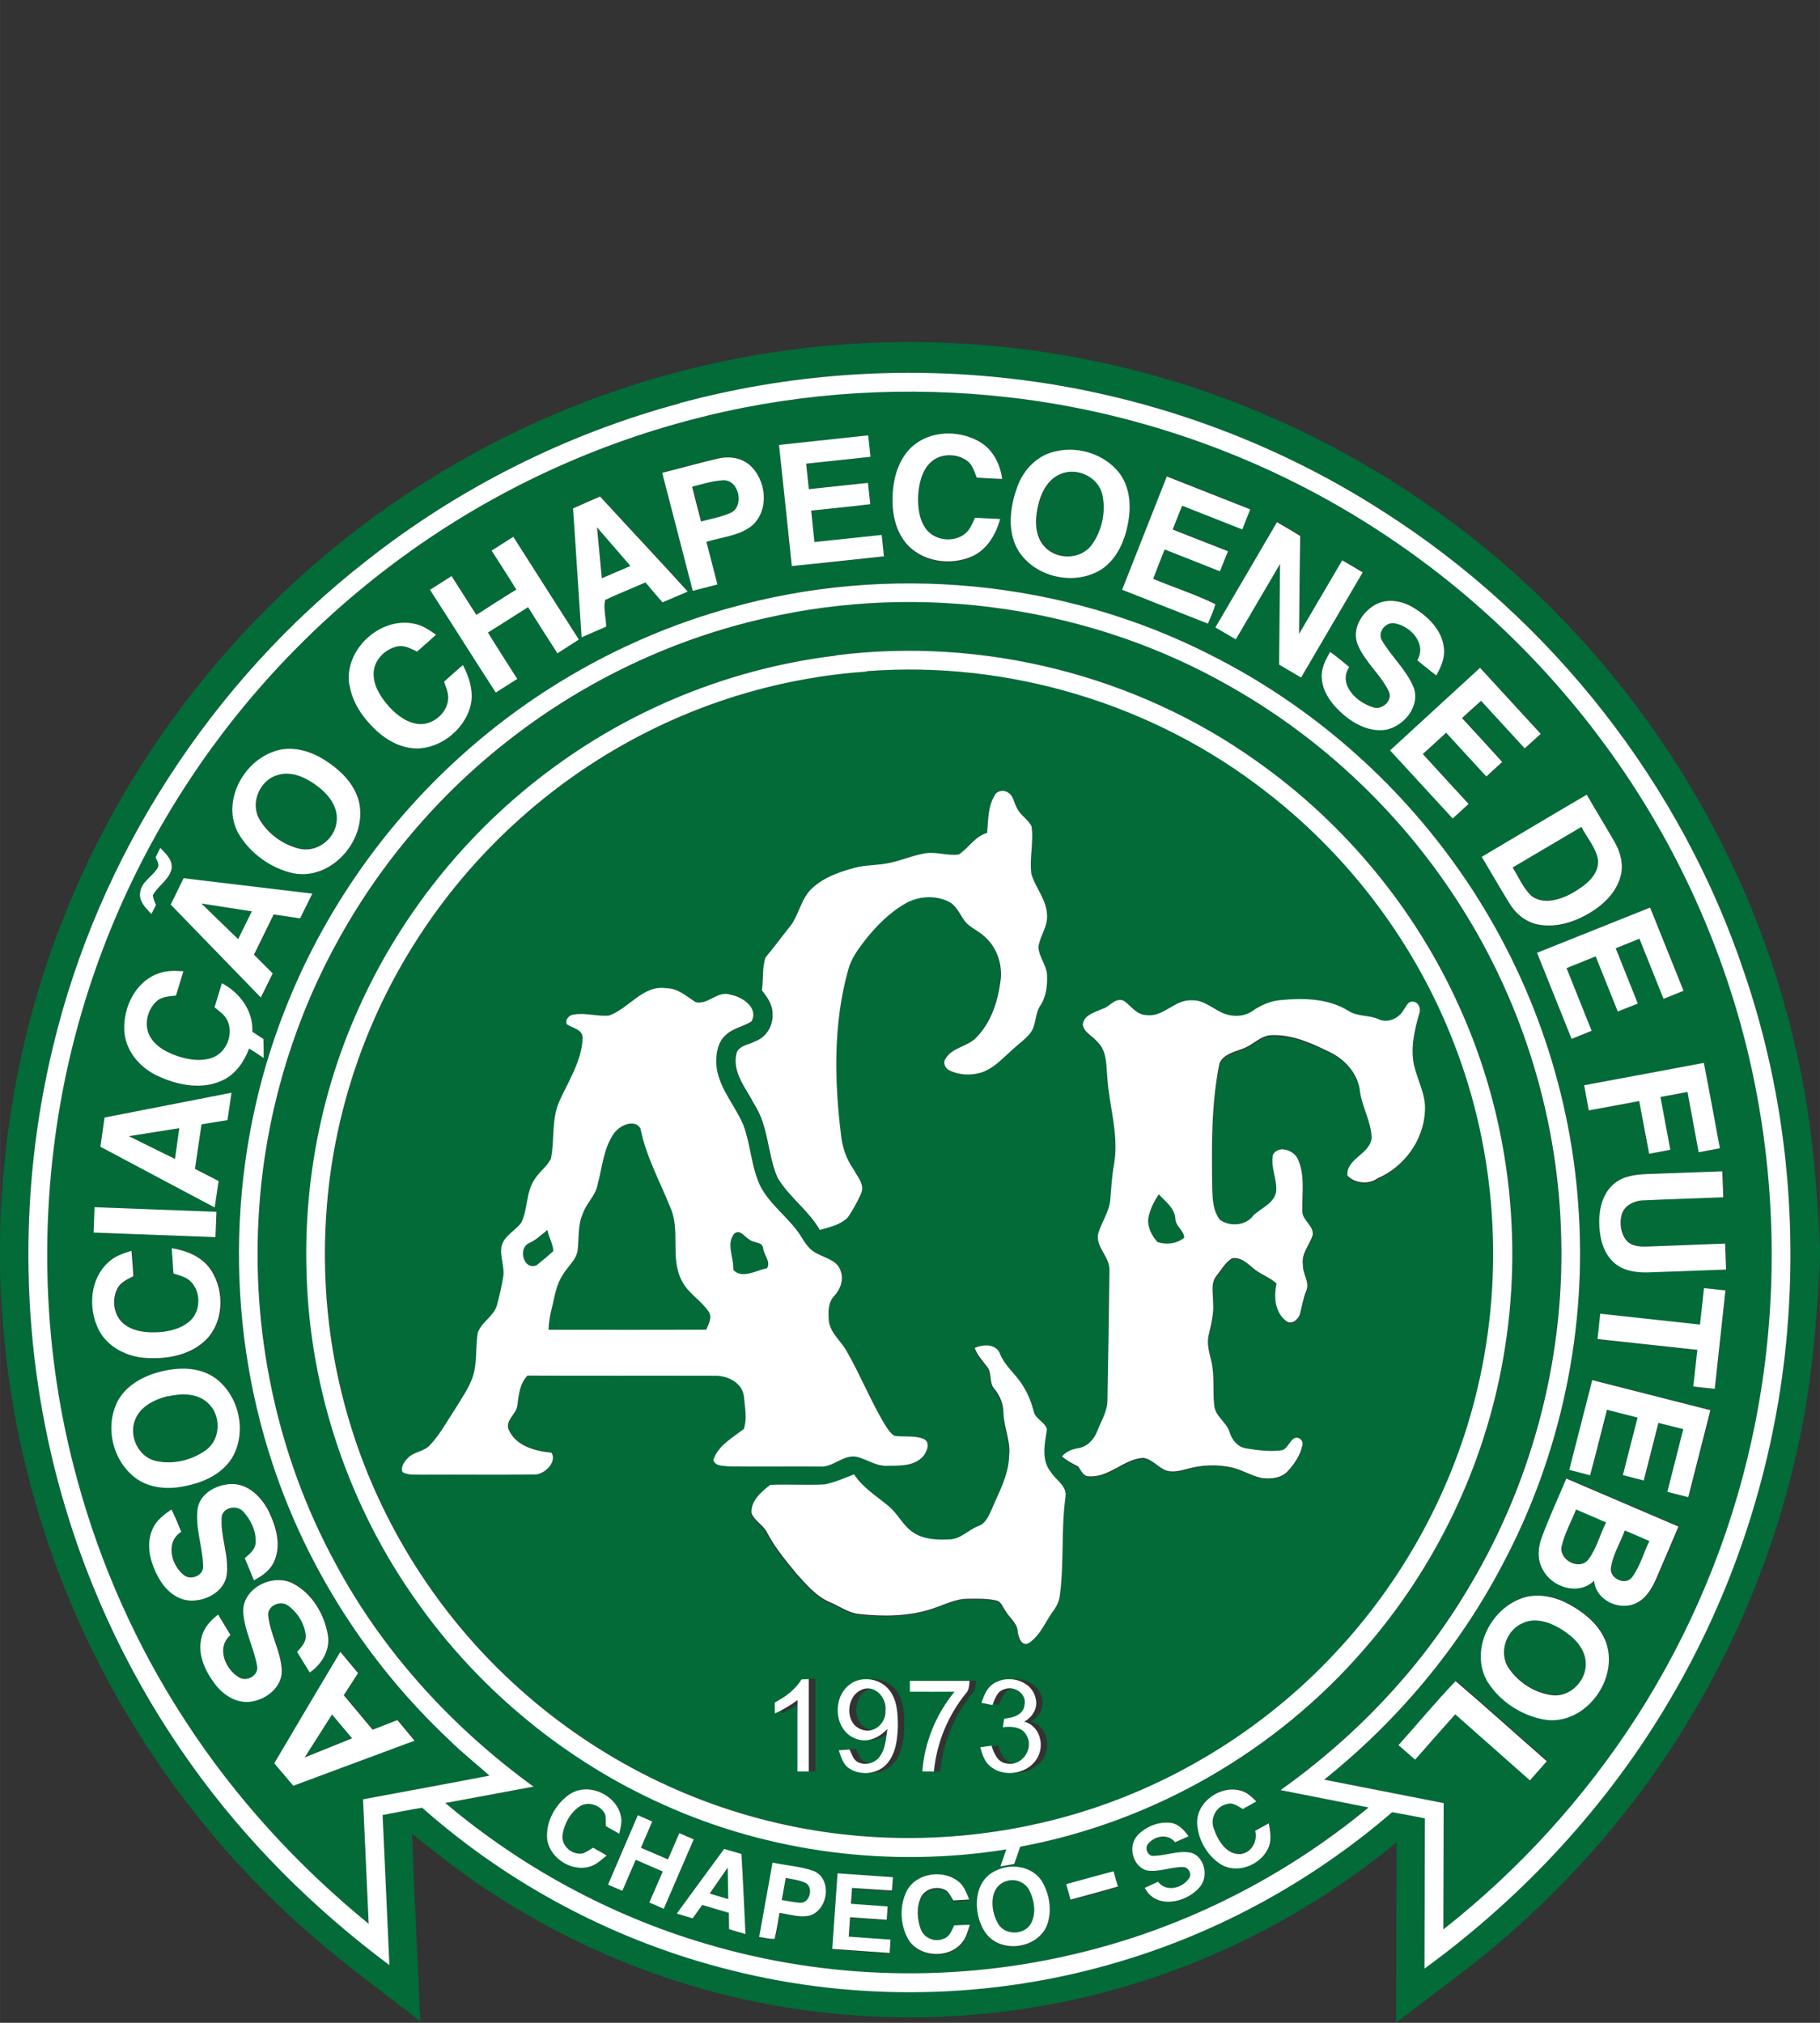 <svg xmlns="http://www.w3.org/2000/svg" width="450.01" height="500" viewBox="0 0 675 750"><rect x="0" y="0" width="675" height="750" fill="#333333" stroke="none"/><g fill="#026b38"><path d="M289.95 130.14c42.43-5.96 86-3.85 127.6 6.36 41.5 10.16 81 28.36 115.68 53.3 66.2 47.1 114.5 118.86 132.55 198.15 5.92 24.37 8 49.45 9.23 74.44v4.2c-1 19.5-2.4 39.1-5.9 58.3-11.1 61.8-40.2 120.16-82.8 166.27-13.3 14.44-27.8 27.7-43.3 39.65-8.4 6.42-16.8 12.73-25.23 19.1.05-22.27.15-44.5.18-66.78-29.3 24.03-63.3 42.35-99.66 53.1-40.04 11.94-82.73 14.8-124 8.5-39.4-5.98-77.4-20.5-110.8-42.15-10.76-6.86-20.8-14.7-30.7-22.7.84 23.2 2.1 46.35 3.06 69.54-14.66-11.4-29.75-22.3-43.6-34.72-46.85-41.72-81.76-96.77-99-157.15C4.86 529.1.66 499.4 0 469.7v-9.3c.6-40.13 8-80.24 22.62-117.67 27.25-70.95 79.38-131.9 145.06-170.05 37.46-21.96 79.27-36.46 122.27-42.52m-38 19.38c-42.08 11.36-81.83 31.33-116.07 58.32-57.5 44.84-99.36 109.4-116.27 180.37C6.5 442.6 7.6 500.4 22.8 554.3c10.1 35.73 26.4 69.67 48 99.85 20.3 28.56 45.5 53.5 73.56 74.44-.83-18.6-1.7-37.16-2.52-55.7 4.9-.9 9.77-1.9 14.68-2.7 32.6 28.85 72.25 49.73 114.5 60.23 47 11.86 97.15 10.8 143.6-3 37.35-10.94 72.2-30.13 101.67-55.55 4 .75 8.1 1.56 12.1 2.36l-.1 55.73c36.8-26.85 68.4-61 91.4-100.4 22.7-38.62 37.1-82.1 42.2-126.63 5.44-47.65.6-96.55-14.86-142-23.34-70.1-71.53-131.48-133.82-171.17C471.7 163 423.96 146 374.9 140.4c-41.03-4.7-83-1.7-122.9 9.17z"/><path d="M261.88 154.17c36.62-8.9 74.8-11.17 112.23-6.86 49.3 5.6 97.1 23 138.4 50.3 32.3 21.2 60.7 48.3 83.4 79.5 24.3 33.2 42 71.2 51.9 111.1 11.7 47.6 12.46 97.9 1.88 145.8-8 36.5-22.56 71.4-42.77 102.8-19.27 29.9-43.6 56.58-71.57 78.6.05-15.6.07-31.23.14-46.84-14.8-2.92-29.56-5.8-44.33-8.7 27.1-21.72 49.94-48.86 66.08-79.67 21.78-40.9 31.7-88 28.1-134.2-3.25-44-18.68-87-44-123.1-23.55-33.73-55.5-61.53-92.26-80-54.7-27.9-119.9-34.1-178.94-17.36-35.73 9.98-69.12 28.2-96.95 52.75-29.77 26.14-53.25 59.45-67.63 96.37-21 53.37-22.5 114.1-4.35 168.5 12.76 38.63 35.46 73.9 65.1 101.74 4.8 4.8 10.2 8.93 15.14 13.5-15.6 3-31.23 5.86-46.85 8.8l2.1 46.16c-26.28-21.4-49.5-46.64-67.9-75.1-18-27.5-31.6-57.84-40.2-89.56-12.95-47-14.47-97-5.3-144.8 7.9-40.56 23.77-79.5 46.5-114 21.2-32.34 48.34-60.75 79.6-83.5 33.6-24.53 72.06-42.38 112.5-52.16m76.57 11.3c-4.73 4.13-6.9 10.43-7.4 16.54-.6 6.7.34 14 4.7 19.37 5.76 7.07 16.55 8.67 24.66 5.08 5.6-2.5 8.86-8.16 10.44-13.85l-9.33-.46c-.93 2.06-1.75 4.33-3.56 5.83-4.3 3.58-11.6 2.68-14.77-2-2.4-3.43-2.87-7.8-2.7-11.88.3-4.36 1.23-9.05 4.38-12.25 3.44-3.6 9.43-3.8 13.46-1.14 2.27 1.44 3 4.15 3.92 6.5 3.13.17 6.27.32 9.42.42-.7-5.56-3.5-11.04-8.48-13.86-7.57-4.34-18.08-4.2-24.77 1.73m-49.53-.5c1.57 14.94 3.22 29.9 4.75 44.9 11.4-1.1 22.78-2.4 34.17-3.6l-.85-7.95-24.95 2.6c-.43-3.88-.84-7.77-1.2-11.66 7.3-.78 14.6-1.47 21.9-2.38-.3-2.64-.6-5.27-.87-7.9l-21.93 2.3-1-9.46 23.87-2.5-.86-7.96-33.08 3.56m103.27 2.24c-7.04 1.2-12.6 6.78-14.9 13.35-2.78 7.54-3.88 16.56.42 23.7 6.22 9.8 20.7 13.08 30.6 6.98 6.1-3.94 9.05-11.2 10.2-18.15 1-6.14.35-13-3.68-18-5.37-6.56-14.5-9.53-22.7-7.85m-146.5 8.02c3.74 14.6 7.53 29.17 11.3 43.76 3.06-.8 6.1-1.6 9.17-2.38l-4.1-15.8c5.64-1.83 12.1-2.2 16.9-6 6.6-5.83 5.33-17.3-1.15-22.7-3.26-2.8-7.86-3.2-11.86-2.2-6.8 1.6-13.5 3.5-20.3 5.2m170.6 43.38c10.62 4.24 21.28 8.38 31.9 12.6.97-2.4 2.07-4.72 2.8-7.2-7.42-3.65-15.46-6.2-23.12-9.4 1.4-3.65 2.83-7.3 4.28-10.92 6.86 2.7 13.7 5.37 20.5 8.1 1-2.48 2-4.98 2.97-7.48-6.86-2.66-13.68-5.4-20.5-8.07l3.5-8.9 22.3 8.83c1-2.5 1.96-4.97 2.93-7.46-10.32-4.05-20.62-8.14-30.93-12.2-5.54 14.03-11.05 28.05-16.6 42.06m-203.6-30.2c1.1 15.93 2.07 31.88 3.17 47.8 3.04-1.3 6.1-2.6 9.13-3.95-.06-3.26-1.1-6.7-.4-9.88 4.9-2.33 9.97-4.32 14.95-6.5 2.1 2.47 4.2 4.94 6.34 7.4 3.1-1.36 6.22-2.7 9.34-4.03-10.7-11.85-21.7-23.45-32.5-35.23-3.38 1.44-6.7 2.88-10.05 4.4m238.27 44.1l7.58 4.45c5.5-9.3 10.9-18.64 16.4-27.94-.1 12.43-.2 24.87-.32 37.3l8.15 4.8c7.63-13 15.25-26 22.86-39.04l-7.6-4.45c-5.37 9.1-10.64 18.2-16 27.27.1-12.1.2-24.2.4-36.3-2.84-1.76-5.7-3.45-8.6-5.13-7.6 13-15.26 26-22.84 39.04M182.36 204c3.06 4.84 6.2 9.62 9.2 14.5-4.98 3.1-9.9 6.27-14.83 9.43-3.1-4.8-6.14-9.64-9.2-14.46l-8 5.1c8.14 12.7 16.2 25.4 24.33 38.1 2.65-1.7 5.3-3.38 7.96-5.07-3.6-5.73-7.36-11.4-10.9-17.16 5-3.1 9.9-6.3 14.9-9.4 3.6 5.7 7.2 11.4 10.9 17.1l7.92-5.1c-8.1-12.7-16.25-25.4-24.3-38.1-2.7 1.68-5.37 3.37-8 5.07m327.8 20.07c-5.1 2.7-9.1 9.05-6.8 14.83 2.63 6.46 8.4 11 11.45 17.2 1.93 3.5-2.46 7.44-5.88 6.05-5.97-1.8-12.84-8.4-8.6-14.9-2.34-1.94-4.7-3.85-7.12-5.65-1.6 2.9-3.32 6-3.1 9.42.2 5.6 3.94 10.3 8 13.8 4.44 3.8 10.3 6.72 16.26 5.58 6.57-1.57 12.46-8.88 9.84-15.73-2.7-6.44-8.1-11.23-11.64-17.2-1.88-2.93 1.1-6.9 4.4-6.5 6.02.87 12.3 7.6 8.65 13.74 2.36 1.9 4.7 3.83 7.08 5.67 1.75-3.1 3.3-6.58 2.8-10.25-.7-6.48-5.7-11.46-11-14.7-4.2-2.65-9.77-3.77-14.3-1.32M129.5 253.9c1 6.6 5.04 12.34 9.8 16.83 4.43 4.2 10.37 7.27 16.6 6.77 8.3-.8 15.8-7.04 18.26-14.94 1.68-5.43-.1-11.1-2.6-15.95-2.37 2.07-4.7 4.1-7.02 6.2.7 2.08 1.67 4.1 1.53 6.3-.33 5.78-6.4 10.5-12.04 9.28-4.4-.92-8-4.06-10.83-7.46-2.7-3.3-5.05-7.37-4.68-11.8.37-4.53 4.2-8.3 8.5-9.3 2.7-.7 5.2.74 7.55 1.86 2.4-2.06 4.75-4.14 7.07-6.26-2.33-1.7-4.75-3.4-7.6-4-12.78-3.1-26.54 9.5-24.48 22.53m386.14 24.2c7.7 8.5 15.47 16.9 23.2 25.3l5.9-5.4-16.94-18.45c2.88-2.63 5.75-5.28 8.65-7.9 4.98 5.42 9.98 10.8 14.9 16.23l5.9-5.4c-4.92-5.43-9.92-10.82-14.9-16.23 2.35-2.16 4.68-4.3 7.04-6.43 5.35 5.9 10.8 11.73 16.16 17.64l5.92-5.4-22.5-24.5-33.33 30.6m-414.28.5c-11.53 4.1-19.04 18.8-13 30.08 4.3 7.54 12.04 13.1 20.5 15 14.47 2.84 27.8-13 24.23-26.85-1.8-6.65-7.1-11.64-12.74-15.18-5.55-3.54-12.65-5.44-19-3.04m448.1 39.1c3.5 5.77 6.8 11.6 10.35 17.3 2.43 4 6.4 7.2 11.1 7.9 6.5 1.1 13.1-1.1 18.65-4.4 5.14-3.08 9.84-7.6 11.4-13.5 1.26-4.37 0-9-2.2-12.8-3.35-5.9-6.93-11.65-10.3-17.54-13.03 7.6-25.97 15.38-38.96 23.06m-490.1-3.35c-.6 1.17-1.15 2.3-1.7 3.5.36 1.2 1.4 2.44.83 3.75-1.84 3.38-6.18 5.2-6.6 9.36-.55 3.34 2.15 5.76 4.17 7.98l1.7-3.4c-.6-1.13-1-2.32-1.18-3.57 1.83-3.43 5.7-5.5 6.85-9.3.9-3.46-1.93-6.08-4.1-8.3m8.8 11.3c-1.56 3.23-3.2 6.5-4.8 9.73L96.86 370l4.4-8.94-6.97-6.93c2.42-4.96 4.92-9.9 7.27-14.9 3.26.4 6.5.95 9.74 1.47l4.5-9.2c-15.9-1.93-31.76-3.84-47.63-5.7m501.9 27.7c4.24 10.63 8.5 21.25 12.8 31.86l7.4-2.96L581 359l10.83-4.35 8.22 20.45 7.42-3-8.2-20.45c2.93-1.2 5.87-2.38 8.8-3.56l8.97 22.2 7.42-3-12.4-30.84c-14 5.6-27.98 11.23-41.97 16.83m-511.9 8c-8.1 3.23-12.44 12.5-12.07 20.87.32 7.36 5.58 13.65 12.04 16.74 7.4 3.6 16.6 5.5 24.4 1.78 4.85-2.3 8-7 9.8-11.9 1.8 1.2 3.6 2.35 5.43 3.52l-.1-7-4.1-2.68c.35-7.76-4.65-14.54-11.3-18-.93 2.95-1.84 5.93-2.73 8.9 1.77 1.46 3.8 2.8 4.8 5 2.36 5.1-.47 12.05-5.9 13.8-3.77 1.27-7.9.76-11.63-.36-4.18-1.3-8.5-3.3-10.93-7.14-2.8-4.3-1.43-10.32 2.26-13.62 1.93-1.73 4.66-1.75 7.1-2.04.93-3 1.9-6 2.73-9.02-3.3-.23-6.77-.34-9.87 1.05m529.38 41.3c.58 3.1 1.16 6.17 1.7 9.26 6.26-1.13 12.5-2.3 18.75-3.47 1.2 6.52 2.43 13.03 3.63 19.56 2.6-.5 5.24-.98 7.86-1.47l-3.63-19.57c3.34-.63 6.7-1.26 10.04-1.87 1.37 7.45 2.76 14.9 4.15 22.35l7.9-1.46c-2-10.54-3.9-21.1-5.95-31.64-14.8 2.8-29.62 5.6-44.42 8.3M38.78 414.3l-1.6 10.8 42.4 22.5c.5-3.27.98-6.54 1.46-9.8l-8.77-4.5c.8-5.5 1.6-11 2.43-16.5l9.63-1.5 1.5-10.18-47.05 9.2m560.03 24.42c-4.2 3.37-5.6 9.03-5.6 14.2.1 5.26 1.2 11 5.1 14.8 3.3 3.3 8.27 4.15 12.8 4.02 9.74-.3 19.47-.74 29.2-1.08-.1-3.22-.23-6.43-.35-9.64-9.64.34-19.3.72-28.92 1.1-2.73.08-5.9-.13-7.76-2.42-2.04-2.6-2.45-6.26-1.66-9.4 1.06-3.64 5-5.37 8.56-5.34 9.7-.44 19.44-.73 29.16-1.12-.1-3.2-.23-6.42-.34-9.62-9.24.32-18.5.68-27.8 1-4.22.18-8.83.64-12.22 3.47m-563.7 8.9l-.36 9.4 45.2 1.8c.1-3.16.24-6.3.36-9.44l-45.2-1.7m28.6 15.2c.2 3.1.4 6.2.65 9.34 2 .67 4.2 1.13 5.86 2.55 4.5 3.8 4.47 11.74-.2 15.4-3.62 2.98-8.5 3.86-13.1 3.9-3.8.02-7.9-.6-10.94-3.1-3.86-3.1-4.6-9.08-2.32-13.35 1.22-2.24 3.7-3.23 5.83-4.37-.2-3.15-.4-6.3-.7-9.4-3.1.9-6.23 2.04-8.62 4.33-6.7 6.04-7.42 16.63-3.73 24.47 3.14 6.75 10.5 10.5 17.7 10.93 7.46.48 15.6-.83 21.42-5.87 7.5-6.58 8.05-18.8 2.7-26.87-3.28-4.83-9-7.06-14.5-8m568.2 14.8l-1.5 13.6c-12.34-1.36-24.67-2.7-37-4.03l-1 9.4 37 4-1.5 13.6 7.97.86L640 478.5l-7.95-.9m-572.52 31c-6.3 1.6-12.66 5.02-15.8 11-4.85 9.6-1.7 22.44 7.06 28.7 5.3 3.7 12.2 3.95 18.34 2.6 6.7-1.35 13.56-4.56 17.16-10.64 5.5-9.7 2.3-23.26-6.83-29.6-5.84-3.9-13.38-3.78-19.95-2.06m522.68 36.27c2.57.66 5.13 1.32 7.7 2 2.2-8.06 4.2-16.2 6.3-24.3l11.34 2.9c-1.83 7.12-3.64 14.23-5.44 21.35 2.6.64 5.18 1.3 7.76 1.96 1.8-7.15 3.66-14.26 5.45-21.37l9.28 2.3c-1.97 7.78-3.96 15.5-5.9 23.28l7.73 2 8.2-32.24c-14.6-3.7-29.22-7.4-43.82-11.13-2.82 11.07-5.62 22.15-8.46 33.23m-10.2 25c-1.4 3.8-1.8 8.26.3 11.9 3.4 6.74 13.4 9.87 19.1 4.2.56 7.3 9.5 11.44 15.7 8.3 3.6-1.78 5.7-5.4 7.3-8.9 2.8-6.5 5.53-12.97 8.3-19.44-13.86-5.9-27.7-11.85-41.58-17.77-3 7.26-6.36 14.38-9.07 21.75M73.43 559.1c-1.02 7.37 1.93 14.54 2.03 21.86-.17 3.38-4.74 5-7.23 2.92-4.7-3.75-6.8-12.32-.87-16-1.12-2.8-2.3-5.57-3.63-8.3-2.75 1.9-5.6 4-6.97 7.2-2.74 5.93-.8 12.8 2.26 18.23 2.4 4.5 6.7 8.3 11.98 8.4 5.7.1 12.3-3.3 13.2-9.4 1.07-7.4-2.5-14.5-1.8-21.9.8-3.5 5.9-4.2 8.1-1.52 2.8 3.1 4.8 7.36 4.45 11.63-.17 2.47-2.27 4-4 5.5l3.4 8.2c3.08-1.6 6.08-3.76 7.5-7.03 2.75-6 .75-12.93-1.98-18.56-2.62-5.26-7.57-10.3-13.85-10.14-5.37.13-11.5 3.28-12.5 9m16.8 37.8c.18 7.37 4.1 13.97 5.23 21.16.2 3.2-3.68 5.4-6.42 4-5.4-2.84-8.96-11.3-3.5-15.84L81 598.6c-2.7 2.16-5.23 4.83-6.08 8.3-1.7 6.16 1.15 12.48 4.86 17.3 3.06 4.15 8.05 7.47 13.4 6.65 5.8-.77 11.8-5.56 11.45-11.86-.4-7-4.26-13.2-5-20.1-.44-3.66 4.5-5.8 7.23-3.75 3.55 2.5 6.14 6.56 6.62 10.9.3 2.6-1.62 4.52-3.2 6.3 1.55 2.54 3.1 5.1 4.68 7.65 4.55-3.1 7.78-8.46 6.73-14.1-1.4-7.6-5.8-15.1-12.7-18.8-7.2-4-18.4 1.17-18.7 9.78m474.14-4.4c-11.86 4.12-19.25 19.6-12.66 30.9 4.84 7.7 13.4 13.1 22.4 14.2 14.35 1.2 26.17-15.1 21.7-28.5-2.23-6.44-7.77-11.07-13.6-14.27-5.35-2.93-11.9-4.45-17.8-2.35M101.9 653.6c2.32 2.8 4.66 5.6 7.03 8.38 14.95-5.63 30-11.1 44.95-16.7-2.14-2.54-4.27-5.1-6.37-7.63-3.1 1.17-6.12 2.37-9.2 3.57-3.6-4.27-7.2-8.53-10.7-12.8l5.3-8.2c-2.2-2.62-4.4-5.24-6.57-7.86-8.2 13.7-16.3 27.5-24.45 41.23m416.9-6.7c2.06 1.8 4.1 3.6 6.2 5.32 4.93-5.64 9.85-11.28 14.86-16.84 9.2 8.23 18.5 16.3 27.76 24.5 2.1-2.35 4.17-4.7 6.25-7.1-11.3-9.87-22.4-19.93-33.8-29.7-7.34 7.66-14.1 15.9-21.2 23.8z"/><path d="M393.44 175.62c6.05-2.53 13.86 1.04 15.47 7.5 1.5 6.42 0 13.6-3.9 18.88-4.03 5.47-12.9 5.56-17.4.6-3.63-3.88-3.7-9.75-2.55-14.66 1.04-4.97 3.5-10.27 8.48-12.32zm-136.6 4.76c3.7-.9 7.36-2.14 11.2-2.38 6.07-.64 8.43 9.6 3.07 12.08-3.4 1.56-7.3 2.18-10.9 3.2-1.1-4.3-2.23-8.6-3.3-12.9zm-33.48 33.92l-1.8-18.9 12.38 14.34c-3.53 1.52-7.05 3.05-10.58 4.56zm60.56 14.84C341.9 215.87 404.68 225 456.3 254.6c34.65 19.6 64.3 47.94 85.53 81.64 23.2 36.54 36.17 79.47 37.07 122.74 1.2 46.24-11.5 92.7-35.77 132.05-17.37 28.66-41.04 53.25-68.3 72.65l32.62 6.43c-30.87 25.6-67.48 44.3-106.44 53.8-45.6 11.4-94.3 10.27-139.4-3.2-35.3-10.4-68.3-28.4-96.4-52.13l32.7-6.1c-30.04-21.83-55.8-49.86-73.4-82.7-21.8-40-31.53-86.4-28.3-131.8 2.2-33.03 11.47-65.6 26.88-94.9 16.25-31 39.36-58.42 67.13-79.74 27.6-21.25 59.8-36.5 93.8-44.1m26.14 13.8c-36.46 4.4-71.75 18.04-101.7 39.3-32.73 23.1-59.16 55.1-75.44 91.76-13.8 30.63-20.36 64.43-19.2 98 1.2 43.56 15.8 86.63 41.1 122.1 23 32.46 54.8 58.62 91.16 74.86 39.54 17.9 84.35 23.45 127.17 16.6l-2.2 6.33 5.14-.9 2.2-6.37c49.06-9.08 94.67-35.3 127.35-72.98 26.78-30.52 45-68.52 51.87-108.55 7.6-43.5 2-89.28-16.2-129.5-16.3-36.58-42.75-68.5-75.47-91.55-44.7-31.84-101.44-46-155.87-39.16M444 676.04c.3 5.78 3.5 11.43 8.23 14.74 6.03 4.2 15.02.9 18.03-5.5 1.5-2.97.82-6.3.3-9.4-1.7.9-3.37 1.8-5.05 2.74.98 3.86-1.3 8.14-5.43 8.62-5.2.3-8.4-4.98-9.85-9.28-1.56-3.86.78-8.45 4.84-9.27 2.2-.8 4.07.9 5.9 1.88l5-2.83c-1.7-1.63-3.44-3.4-5.8-4-7.53-2.1-16.55 4.2-16.15 12.27M211.3 665.2c-5.35 3.66-9.03 10.33-8.33 16.9 1.17 7.3 9.96 12.46 16.8 9.56 2-.85 3.6-2.4 5.3-3.75l-5-2.9c-1.3.8-2.56 1.8-4.04 2.2-3.98.67-8.05-3-7.3-7.1.66-4 2.8-7.9 6.13-10.2 3.13-2.26 7.87-.7 9.52 2.66.5 1.45.2 3 .34 4.54 1.65.95 3.3 1.9 5 2.82.33-1.9.97-3.84.7-5.8-1.1-8.32-12.02-13.6-19.1-8.84M236.5 673c-3.7 8.6-7.44 17.14-11.08 25.75 1.8.75 3.6 1.52 5.38 2.28l4.98-11.5c3.34 1.43 6.7 2.87 10.03 4.32l-5 11.5 5.4 2.33 11.1-25.72-5.4-2.3-4.2 9.74-10-4.32 4.2-9.7c-1.8-.8-3.6-1.6-5.4-2.37m185.2 7.7c-3.52 3.9-1.7 11.3 3.4 12.8 4.68.9 9.2-1.4 13.9-1.1 2 .2 3.1 2.86 1.8 4.4-2.6 3.5-8.4 4.9-11.36 1.05l-4.92 2.26c4.08 8.06 15.44 5.6 20.33-.24 3.36-3.75 2-10.9-2.85-12.7-5-1.23-9.94 1.26-14.93 1.06-1.7-.56-2.5-2.9-1.33-4.33 2.35-3.13 7.4-4.1 10.1-.74l5-2.2c-1.7-2.26-3.74-4.65-6.75-4.96-4.56-.52-9.3 1.5-12.4 4.84M251 709.5l5.9 1.77c1.17-1.67 2.35-3.32 3.54-4.97 3.3 1 6.58 1.97 9.88 2.94l.08 6.07 6.08 1.8c-.5-9.9-.88-19.8-1.5-29.7l-6.4-1.8c-5.88 8-11.73 16-17.6 24m35.65-18.9c-1.66 9.2-3.32 18.4-4.96 27.6 1.9.27 3.8.82 5.75.7.75-3.18 1.2-6.4 1.77-9.63 3.5.5 7.1 1.73 10.7 1.1 7.1-1.67 9-13.37 2.1-16.55-5-1.82-10.3-2.1-15.4-3.2m83.6 2.73c-9.5 3.5-9.7 16.57-4.4 23.7 5.55 7.34 18.65 5.63 22.4-2.7 2.2-5.4 1.2-11.87-1.8-16.8-3.38-5.24-10.7-6.56-16.2-4.18m25.3 5.37l1.6 5.75c5.83-1.6 11.7-3.15 17.54-4.84-.56-1.9-1.1-3.77-1.6-5.65-5.88 1.53-11.7 3.17-17.56 4.77m-86.77 23.95l21.2 1.5c.1-1.66.23-3.3.35-4.94l-15.47-1.1.5-7.22c4.6.3 9.1.64 13.7.97.1-1.66.2-3.3.33-4.95l-13.6-.95.4-5.87 14.86 1.07c.1-1.66.23-3.3.35-4.96-6.9-.46-13.7-.96-20.6-1.42-.62 9.3-1.33 18.6-1.95 27.94m27.58-21.3c-2.6 5.3-2.42 11.9.25 17.1 3.64 7.2 14.86 8.1 20.04 2.16 1.75-1.9 2.33-4.5 3.15-6.86-1.95.04-3.88.12-5.8.2-.97 1.95-1.78 4.4-4.1 5.06-3.18 1.3-7-.3-8.27-3.5-1.38-3.67-1.7-8-.08-11.66 1.48-3.55 6.3-4.7 9.46-2.8 1.2.97 1.85 2.44 2.7 3.7l5.85-.33c-.9-2.22-1.7-4.63-3.54-6.26-5.64-5.1-16.1-3.77-19.64 3.2z"/><path d="M321.57 248.85c52.6-4.04 106.38 12.14 147.96 44.6 31.16 24 55.64 56.62 69.82 93.32 15.84 40.56 18.8 85.96 8.7 128.28-8.72 36.8-27.45 71.16-53.48 98.58-26.62 28.24-60.96 49.15-98.32 59.67-34.8 9.8-72.05 10.84-107.3 2.72-37.87-8.57-73.22-27.74-101.25-54.6-27.32-26-47.7-59.25-58.33-95.46-7.65-25.84-10.3-53.12-7.97-79.95 2.92-34.5 14.44-68.2 33.14-97.4 20.26-31.8 48.98-58.1 82.38-75.6 26.15-13.73 55.17-22 84.65-24.1m47.3 46.06c-2.54 4.13-2.37 9.23-2.8 13.9-4.52 1.2-6.8 5.55-10.5 7.97-4.2.6-8.4-1.15-12.6-.43-4.4.74-8.5 2.56-12.84 3.46-4.37 1.07-8.95.75-13.3 1.94-5.58 1.5-11.3 3.5-15.64 7.47-3.9 3.58-4.8 9.07-7.6 13.37-3.3 4.1-6.4 8.37-9.8 12.4-1.3 3.85-.77 8.12-1.4 12.15 2.05 2.55 4.04 5.46 3.95 8.9.22 4.32-2.44 8.6-6.54 10.03-2.44 1.33-6.45 1.6-6.96 4.96-1.3 6.9 3.8 12.56 6.7 18.3 5.37 8.2 4.9 18.45 8.63 27.22 4.22 7.2 11.5 12.1 15.66 19.4 3.65-1.05 7.7-1.82 10.45-4.63 1.9-2.8 3.54-5.77 4.93-8.84 1.54-3.35-1.33-6.33-2.83-9.08-2.53-3.65-4.05-7.9-4.54-12.3-2.57-20.53-3-41.7 2.63-61.77 1.1-4.1 3.65-7.53 6.2-10.84 4.2-5.34 9.1-10.3 15.05-13.68 4.74-2.7 10.86-3.07 15.8-.66 2.8 1.3 4 4.3 5.66 6.66 1.8 2.9 5.3 3.96 7.68 6.25 4.8 4.18 6.97 10.8 5.98 17-1.04 7.5-3.58 15.27-9.1 20.7-3.2 3.32-8.8 3.5-11.25 7.7-1.1 1.56-.03 3.7 1.6 4.37 3.63 1.78 8 1.88 11.8.7 4.57-1.48 7.8-5.2 11.3-8.3 2.24-2.1 4.86-3.85 6.8-6.28 2.3-2.98 1.64-7.1 3.7-10.2 2.33-3.44 2.75-7.73 2.54-11.76-.36-3.54-2.95-6.44-3.17-10 .6-4.12 3.6-7.67 3.2-11.98-.24-5.58-4.3-9.9-5.8-15.07-.76-5.86.94-11.8.1-17.62-1.36-2.8-4.5-4.32-5.68-7.24-.9-1.72-1.08-4.02-2.9-5.1-1.57-1.28-4.13-.92-5.15.88m-142.9 81.6c-4.33.45-8.66-1.05-13-.4-1.7.17-3.4 1.8-2.7 3.6 2.14 1.5 6.1 1.9 5.9 5.3-.4 8.5-5.3 15.86-8.7 23.43-2.9 6.68-1.63 14.15-3.04 21.1-1.44 3.05-4.43 5-6.14 7.87-3.18 4.76-2.34 10.95-4.9 16-2.27 2.94-6.27 4.7-7.26 8.56-.74 3.7 1.1 7.38.63 11.1-.54 3.6-1.4 7.12-2.3 10.63-1.1 4.25-5.7 6.3-7.16 10.37-.78 4.3-.35 8.75-1.1 13.07-.8 5.57-4.26 10.2-7.1 14.88-3.1 4.6-5.7 9.6-9.5 13.65-2.15 2.5-5.9 2.42-8.17 4.75-1.3 1.38-2.75 3.25-2.1 5.3 2 1.22 4.5.87 6.7 1 14.3-.14 28.6.1 42.9-.13 3.5-.3 7.8-4.7 5.78-8.05-6.1-.6-13.23-2.43-15.9-8.6-1.33-3.5 2.9-5.68 3.23-8.9.5-3.9.83-8.1 3.74-11.1 23.06.1 46.14 0 69.2.05 4.86-.2 10.68 2.64 11.07 8.03.4 3.82 1.2 8 0 11.7-4.2 3.3-9.57 6.12-11.37 11.5.63 2.44 3.68 2.12 5.66 2.38 11.2.14 22.43 0 33.7.08 5.1.58 8.9-4.7 14.02-3.52 3.68 1 6.98 3.4 10.93 3.28 4.64-.05 10.4.27 13.66-3.74 1.28-1.7 2.6-5.04 0-6.2-3.44-1.4-7.27-.63-10.86-1.17-1.65-1.02-2.6-2.8-3.67-4.4-5.14-8.7-8.9-18.1-13.93-26.84-2.08-3.78-6-6.6-6.67-11.08-.3-3.23-.5-6.96 1.94-9.47 2.28-2.5 3.64-6 2.4-9.3-1.15-3.8-5.5-4.68-8.56-6.34-2.74-1.17-4.5-3.7-5.96-6.14-4.2-6.9-11.3-11.47-15.14-18.63-3.54-7.17-3.6-15.45-6.44-22.9-3.03-7.14-8.7-13.23-9.9-21.1-.37-4.33 0-9.44 3.58-12.4 2.68-2.4 6.37-2.95 9.3-4.86 2.8-5.03-3.4-9.13-7.74-9.9-4.78-1.75-8.3 3.8-12.95 2.77-3.4-2.12-6.6-5.16-10.9-5.16-8.65-1.4-13.8 7.46-21.2 10.07m183.2-2.45c-2.8 1.4-7.05 2.17-7.54 5.92.4 2.9 3.54 4.2 5.26 6.28 3.84 3.46 3.4 9 3.87 13.67.72 10.73 4.4 21.4 2.42 32.2-.8 4.3-1 8.7-1.36 13.04-.43 4.6-3.45 8.4-4.56 12.8-.62 4.9 4.4 8.3 4.28 13.16-.2 16-.4 31.97-.77 47.96.08 4.3-2.4 8-3.86 11.9-1.2 3-3.74 5.64-7.03 6.1-2.27.38-4.42 1.26-5.92 3.07 1.8 1.57 3.94 2.7 6.08 3.75 1.04 1.52 1.8 3.74 4.08 3.6 7.4.45 12.74-6.4 19.93-6.86 3.53.4 5.67 3.85 9 4.8 2.36.56 4.78-.08 7.07-.67 5.44-1.57 11.3-1.86 16.84-.6 3.82.87 7.2 3.05 11.03 3.88 3.34.44 7.2.1 9.65-2.46 2.5-2.7 4.7-5.93 5.48-9.58.57-1.77-1.24-3.47-2.92-2.7-2 1.07-2.5 4.15-4.95 4.5-4.4.55-8.84-.1-13.17-.8-3.02-.58-5.05-3.18-5.9-6-1.14-3.75-5.4-5.87-5.7-9.95-.6-5.3.18-10.7-1-15.95-.72-3.35-1.9-6.8-1-10.24.9-3.9 1.96-7.8 1.6-11.83.06-3.25-1-7.03 1.2-9.8 1.83-2.3 3.3-5.06 5.87-6.6 3.1-.5 5.53 1.75 7.7 3.6 2.63 2.35 6.2 3.33 8.76 5.8-1.04 4.85-.64 10.63 3.6 13.9 2 1.55 4.57-.62 5.1-2.64.77-2.8 1.2-5.7 2.3-8.43 1.5-3.3-1.35-6.4-1.16-9.77-.7-4.17 2.4-7.34 3.62-11.02.43-3.6-3.95-5.44-3.85-8.94-.13-6.5 1.17-13.5-1.86-19.56-1.63-3-7.02-4.83-9.03-1.32-1.04 4.66 1.6 9.2 1.17 13.84-.85 4.44-5.6 5.96-8.5 8.8-2.73 3.83-8.66 4.18-12.3 1.6-2.6-3.2-2.74-7.53-2.9-11.45-.25-15.6-.47-31.34 2.66-46.7 1.53-3.3 5.44-4.14 8.56-5.32 3.87-1.27 6.7-5.12 11.06-5.03 7.44-.2 14.4 2.9 20.94 6.13 5.92 2.7 11 8.35 11.53 15.05.9 5.76 4.14 11 4.26 16.9-.5 6.05-9.6 7.67-9 14 2.8 2.84 7.8 3.36 11.12 1 9.9-4.3 17.15-14.2 17.6-25.06.4-6-2.77-11.34-4.07-17-1.33-6.45.2-12.97 1.97-19.15.7-1.84-.3-4.37-2.5-4.4-1.86-.14-2.4 2.02-3.4 3.2-1.8 3.14-6.05 4.93-9.4 3.2-3.6-1.47-7.76-.83-11.1-3-7.4-4.64-16.57-4.8-25.02-4-3.77.3-7.3 1.82-10.4 3.95-3.65 2.67-8.76 2.33-12.57.18-3.16-1.7-6.2-4.2-10-4-6.37-.46-10.57 6.45-17.02 5.45-3.53-.1-5.52-3.3-8.13-5.2-3.05-1.54-5.2 1.86-7.74 2.88M361.3 500c.96 2.7 2.94 4.8 4.65 7.05 1.94 2.35.6 5.94 2.7 8.23 2.1 2.53 3.32 5.66 3.34 9 .1 5.36 2.7 10.4 2.1 15.85-.2 7.16-3.8 13.5-6.5 19.95-1.2 2.3-2.2 5.18-4.9 6.07-3.78 1.38-6.6 4.9-10.87 4.95-4.55.2-9.5.06-13.37-2.6-3.84-2.53-5.67-7.02-9.23-9.87-4.4-3.66-9.46-6.74-12.66-11.65-3.6 1.34-7.13 3-10.93 3.7-6.7.37-13.45-.14-20.16.2-3.25 2.55-7.23 5.8-6.97 10.38 1.1 3.02 4.44 4.46 5.8 7.36 2.9 5.54 6.98 10.34 10.9 15.18 3.64 4 7.28 8.38 12.38 10.55 3.66 1.53 7 4.06 11.06 4.42 9.02.94 18.42.9 27.1-2.1 4.3-1.4 8.48-3.64 13.1-3.6 3.53-.06 7.1-.17 10.55.65 1.8.37 2.3 2.37 3.3 3.67 1.44 2.6 4.4 4.5 4.63 7.7.27 2.1 1.5 6 4.33 4.2 4.27-3 6.08-8.1 9.08-12.16 1.28-1.63 2.06-3.56 2.25-5.6 1.54-12.1.4-24.4 2.04-36.5.53-3.93-3.52-6-5.35-8.9-3.86-4.54-2.35-10.78-1.6-16.1-.8-2.8-4.43-3.8-4.94-6.76-.83-3.1-1.96-6.14-3.67-8.86-2.46-4.44-6.85-7.48-8.75-12.25-1.4-3.88-6.35-3.74-9.47-2.23M299.8 622.7c-2.37 3.82-6 6.55-9.96 8.56 0 1.34.03 2.7.05 4.04 2.9-1.36 5.7-3 8.4-4.96-.1 8.83-.1 17.65-.1 26.48 1.4 0 2.8-.02 4.2 0V622.4c-.9.03-1.78.07-2.6.13m18.1 1.62c-7 4.62-6.38 17.28 1.8 20.3 4.3 1.8 8.9-.38 11.8-3.6-.58 3.47-.66 7.28-2.8 10.22-1.7 2.5-5.3 3.4-8 2.15-1.9-.87-2.4-3.08-3.2-4.75l-4 .3c.8 2.44 1.5 5.26 3.9 6.74 4.3 2.9 10.8 2.2 14.1-1.8 3.2-3.73 3.76-8.9 3.9-13.6 0-4.6-.13-9.7-3.1-13.5-3.3-4.3-9.9-5.4-14.4-2.4m21.9-1.1v4.1c5.5 0 11.04.03 16.56 0-6.8 8.32-11.1 18.75-11.9 29.52 1.4 0 2.84 0 4.3.03.96-10.52 5.15-20.7 11.8-28.9 1.3-1.23 1.26-3.04 1.45-4.7h-22.1m30.02 1.87c-1.9 1.6-2.6 4.04-3.48 6.3 1.36.24 2.72.52 4.1.8.87-2.3 1.73-5.14 4.4-5.86 3.66-1.46 8.4 1.68 7.5 5.8-.37 3.75-4.44 4.84-7.56 5.08l-.5 3.2c3.2-.4 7.26-.2 8.86 3.2 2.78 4.85-1.92 11.46-7.42 10.24-3.36-.35-4.75-3.8-5.63-6.58l-4.2.56c.7 2.4 1.4 5.06 3.4 6.78 5.3 4.9 15.2 3 18.14-3.66 2.22-4.72.1-11.3-5.3-12.6 3.24-1.73 5.35-5.4 4.15-9.06-1.83-6.88-11.56-8.78-16.58-4.22zM102.3 287.45c5.62-2.2 11.57.74 15.95 4.2 4.07 3.1 7.63 8.04 6.63 13.43-.95 6.27-7.6 11.03-13.86 9.44-6.02-1.52-11.58-5.5-14.7-10.9-3.38-5.8-.17-13.84 6-16.17zm458.72 34.17c8.5-4.98 16.94-10.02 25.4-15.05 2.16 4.1 5.54 7.7 6.3 12.4.23 5.8-5.2 9.52-9.64 12.1-4.5 2.46-10.66 4.43-15.15 1-3.07-2.9-4.7-6.97-6.9-10.5zm-486.24 13.4c6.23.95 12.46 1.93 18.7 2.9-1.7 3.42-3.4 6.85-5.08 10.3-4.6-4.36-9.1-8.8-13.62-13.2z"/><path d="M227.94 420c2.05-2.72 7.27-5.2 9.6-1.65 2.02 10.24 7.12 19.47 11 29.07 4.07 8.68-.2 19.04 4.45 27.56 2.3 4.58 7 7.12 9.8 11.3 1.44 2.2-.07 4.6-.9 6.68-19.5.1-39 .03-58.5.04.1-2.55.46-5.07 1.1-7.52 1.1-4.34 1.6-8.98 4.16-12.8 1.7-3.14 5.03-5.45 5.55-9.18.56-4.47 0-9.16 1.88-13.38 1.25-4 4.84-6.83 5.57-11.02 1.77-6.42 2.16-13.57 6.2-19.1zM47.9 421.27c6.23-1 12.46-1.98 18.68-2.96l-1.65 11.4c-5.7-2.7-11.37-5.5-17.02-8.4zm378.02 30.67c.58-3.27 2.07-6.32 3.94-9.04 2.46 2.7 5.94 5.12 6.13 9.1 0 2.8 3.2 4.34 3.2 7.03-2.68 2.22-6.78 2.7-9.97 1.56-2.07-2.4-3.7-5.5-3.4-8.7zm-229.96 9.13c2.7-1.15 4.78-3.2 7.04-5 .4 2.7 2.1 5.16 2.16 7.85-2 1.83-4.1 3.58-6.22 5.27-4.76 1.8-6.92-6.2-2.98-8.2zm76.34-3.7c2.1-1.56 3.64 1.27 5.34 2.15 1.54 1.58 4.98.75 5.26 3.42.26 2.42 2.96 5.1 1.4 7.36-3.9.75-9.14 4.1-12.47.62.3-4.5-2.87-9.7.48-13.56zM62.48 517.6c4.83-1.13 10.6-1.23 14.52 2.3 5.18 4.45 5.12 13.53-.46 17.64-5.2 3.84-12.2 5.5-18.55 4.16-6.6-1.48-10.4-9.4-7.8-15.52 2-4.95 7.3-7.43 12.2-8.57zM579.33 573c1.14-4.7 3.55-8.96 5.3-13.45 3.73 1.58 7.45 3.16 11.14 4.8-2.3 4.55-3.5 9.75-6.63 13.83-3.4 4.18-11.15-.08-9.8-5.18zm18.27 8.1c.72-4.9 3.45-9.2 5.16-13.8 3.04 1.3 6.08 2.58 9.1 3.92-2.17 4.42-3.4 9.37-6.38 13.35-2.47 3.36-8.52.53-7.9-3.48zm-32.3 20.37c4.9-1.83 10.18.18 14.34 2.86 4.1 2.63 8.08 6.53 8.5 11.66.63 6.6-5.33 13-12.04 12.4-6.58-.7-12.8-4.67-16.5-10.1-4-5.84-.84-14.6 5.7-16.93zM322.2 626.3c4.86-2.08 9.36 3.13 8.78 7.8.3 4.58-4.35 8.8-8.88 6.97-6.35-2.18-5.84-12.37.1-14.76zm-199 9.23c2.5 2.93 4.97 5.87 7.42 8.83l-17.58 7.1c3.37-5.33 6.8-10.6 10.16-15.93zm140.1 66.57c2.22-3.22 4.44-6.45 6.67-9.66.07 3.9.12 7.8.16 11.7l-6.83-2.03zm28.24-5.73c2.42.5 4.96.72 7.24 1.75 3.2 1.5 1.78 7.57-1.8 7.4-2.33-.07-4.6-.62-6.9-.98l1.46-8.17zm81.84 1.2c3.24-1.13 7 .4 8.5 3.5 1.85 3.73 2.63 8.6.48 12.37-2.63 4.37-10.02 4.25-12.3-.44-2.72-4.85-3.17-13.5 3.32-15.44z"/></g><g fill="#fff"><path d="M251.96 149.52c39.9-10.82 81.85-13.85 122.9-9.14 49.07 5.6 96.8 22.6 138.32 49.38 62.3 39.7 110.48 101.08 133.83 171.17 15.5 45.45 20.3 94.35 14.9 142-5.1 44.53-19.5 88-42.2 126.65-23 39.4-54.6 73.53-91.4 100.35l.16-55.72c-4.05-.8-8.1-1.6-12.14-2.3-29.46 25.4-64.32 44.6-101.67 55.58-46.45 13.8-96.6 14.85-143.6 3-42.25-10.5-81.9-31.37-114.5-60.23-4.9.78-9.77 1.8-14.66 2.7.83 18.54 1.7 37.1 2.52 55.66-28.08-20.93-53.2-45.9-73.54-74.44-21.6-30.2-37.9-64.1-48-99.84-15.3-53.9-16.4-111.7-3.26-166.1 16.93-70.94 58.8-135.5 116.3-180.34 34.24-27 74-46.96 116.08-58.32m9.92 4.65c-40.43 9.78-78.88 27.63-112.5 52.15-31.25 22.76-58.4 51.17-79.6 83.5-22.72 34.5-38.6 73.45-46.47 114-9.18 47.8-7.66 97.78 5.3 144.77 8.6 31.7 22.2 62.07 40.18 89.56 18.5 28.46 41.7 53.7 67.9 75.1l-2.1-46.17c15.7-2.93 31.3-5.77 46.9-8.77-5-4.5-10.4-8.7-15.2-13.5C136.7 617 114 581.7 101.2 543.1c-18.15-54.4-16.64-115.1 4.4-168.5 14.4-36.9 37.86-70.2 67.63-96.33 27.8-24.52 61.2-42.76 96.96-52.73C329.2 208.8 394.42 215 449.1 242.9c36.76 18.5 68.7 46.3 92.25 80C566.67 359 582.1 402 585.3 446c3.6 46.17-6.3 93.3-28.1 134.2-16.13 30.8-38.96 57.93-66.07 79.65 14.77 2.9 29.54 5.78 44.3 8.7-.06 15.62-.08 31.23-.13 46.84 27.98-22 52.3-48.7 71.58-78.6 20.2-31.4 34.77-66.37 42.76-102.8 10.57-47.9 9.84-98.2-1.86-145.8-9.9-39.96-27.6-77.9-51.86-111.15-22.72-31.2-51.1-58.28-83.38-79.47-41.36-27.25-89.17-44.65-138.4-50.25-37.4-4.3-75.6-2.03-112.22 6.87m22.04 74.98c-33.98 7.6-66.2 22.86-93.8 44.1-27.77 21.3-50.88 48.74-67.13 79.77-15.42 29.3-24.66 61.85-26.9 94.9-3.22 45.4 6.5 91.77 28.32 131.8 17.58 32.82 43.35 60.85 73.4 82.7-10.9 2-21.8 4.04-32.7 6.07 28.13 23.73 61.13 41.72 96.46 52.14 45.1 13.47 93.8 14.6 139.5 3.24 38.98-9.52 75.6-28.2 106.46-53.73l-32.62-6.44c27.26-19.4 50.93-44 68.3-72.65 24.27-39.37 36.97-85.8 35.77-132.06-.9-43.27-13.9-86.2-37.07-122.74-21.24-33.7-50.9-62.05-85.55-81.67C404.76 225 341.98 215.9 284 229.16z"/><path d="M338.44 165.47c6.7-5.92 17.2-6.07 24.76-1.73 4.98 2.82 7.8 8.3 8.47 13.85-3.15-.1-6.3-.3-9.43-.5-.92-2.36-1.65-5.07-3.92-6.5-4.03-2.65-10.02-2.45-13.45 1.13-3.15 3.2-4.07 7.9-4.36 12.2-.1 4.1.3 8.46 2.7 11.9 3.2 4.67 10.5 5.57 14.8 2 1.8-1.5 2.66-3.78 3.6-5.85 3.1.15 6.23.3 9.34.47-1.6 5.7-4.83 11.34-10.43 13.85-8.1 3.6-18.9 2-24.65-5.07-4.35-5.37-5.3-12.66-4.7-19.36.5-6.1 2.7-12.4 7.4-16.54zm-49.52-.5c11.03-1.2 22.06-2.37 33.08-3.55l.84 7.96-23.86 2.54 1 9.45 21.92-2.33.86 7.9c-7.28.9-14.6 1.6-21.9 2.38.37 3.9.78 7.78 1.2 11.66l24.94-2.64.84 7.94c-11.4 1.18-22.77 2.48-34.17 3.6-1.53-14.98-3.18-29.95-4.75-44.92zm103.28 2.23c8.2-1.67 17.34 1.3 22.67 7.86 4.03 5 4.7 11.86 3.65 18-1.12 6.95-4.07 14.2-10.2 18.17-9.9 6.1-24.35 2.86-30.6-6.96-4.3-7.17-3.2-16.2-.43-23.72 2.3-6.57 7.8-12.16 14.9-13.34m1.2 8.5c-5 2.06-7.5 7.36-8.5 12.3-1.1 4.9-1.1 10.8 2.53 14.7 4.5 4.95 13.36 4.86 17.42-.6 3.9-5.28 5.43-12.47 3.96-18.88-1.6-6.5-9.4-10.05-15.46-7.5zm-147.78-.4c6.76-1.7 13.5-3.6 20.3-5.2 4-1.02 8.6-.6 11.85 2.1 6.5 5.4 7.74 16.9 1.13 22.7-4.8 3.85-11.25 4.2-16.9 6l4.1 15.8-9.17 2.36-11.34-43.8m11.13 5.18c1.04 4.3 2.17 8.6 3.3 12.9 3.67-1 7.48-1.62 10.97-3.2 5.37-2.5 3-12.7-3.07-12.06-3.84.22-7.5 1.46-11.2 2.36zm159.44 38.25c5.55-14 11.06-28.03 16.6-42.05 10.3 4.05 20.6 8.14 30.93 12.2l-2.94 7.45-22.3-8.8c-1.2 2.93-2.38 5.9-3.5 8.83 6.8 2.67 13.6 5.4 20.5 8.05-1 2.5-2 5-3 7.45-6.82-2.75-13.66-5.4-20.5-8.1-1.44 3.62-2.87 7.25-4.26 10.9 7.65 3.2 15.7 5.74 23.1 9.4-.7 2.47-1.8 4.8-2.78 7.2-10.64-4.23-21.3-8.37-31.9-12.6zm-203.6-30.2c3.3-1.5 6.66-2.96 10.02-4.4 10.8 11.8 21.8 23.4 32.5 35.24-3.13 1.32-6.25 2.66-9.36 4-2.13-2.44-4.24-4.9-6.33-7.4-4.97 2.2-10.04 4.2-14.95 6.5-.7 3.18.33 6.64.4 9.9-3.03 1.34-6.1 2.66-9.13 3.96-1.1-15.9-2.06-31.86-3.18-47.8m10.7 25.9c3.53-1.5 7.05-3.03 10.6-4.55l-12.4-14.34 1.8 18.9zm227.56 18.2c7.58-13 15.2-26 22.83-39 2.9 1.66 5.76 3.35 8.6 5.1-.2 12.1-.3 24.2-.4 36.3 5.36-9.06 10.63-18.18 16-27.26l7.6 4.46c-7.6 13-15.24 26-22.86 39-2.73-1.6-5.45-3.17-8.15-4.77.12-12.45.24-24.9.34-37.33-5.5 9.3-10.9 18.65-16.4 27.96-2.53-1.5-5.06-2.97-7.6-4.44zm-268.4-28.5c2.66-1.7 5.32-3.4 8-5.07 8.08 12.74 16.2 25.4 24.3 38.1l-7.94 5.1c-3.67-5.66-7.3-11.36-10.9-17.1-4.98 3.1-9.9 6.34-14.88 9.4 3.54 5.8 7.27 11.46 10.88 17.2l-7.97 5.06c-8.2-12.7-16.2-25.4-24.4-38.1 2.64-1.7 5.3-3.4 8-5.1l9.2 14.4c4.92-3.16 9.84-6.34 14.82-9.4-3-4.9-6.14-9.68-9.2-14.5zm327.8 20.05c4.53-2.45 10.1-1.33 14.3 1.32 5.3 3.24 10.33 8.22 11.02 14.7.5 3.67-1.06 7.15-2.8 10.26-2.4-1.8-4.72-3.72-7.05-5.63 3.66-6.15-2.63-12.87-8.65-13.73-3.3-.4-6.28 3.56-4.4 6.5 3.53 5.96 8.95 10.75 11.65 17.2 2.62 6.85-3.27 14.16-9.83 15.73-5.96 1.14-11.82-1.8-16.23-5.58-4-3.5-7.8-8.2-8-13.8-.2-3.44 1.5-6.54 3.1-9.43 2.5 1.8 4.8 3.7 7.1 5.6-4.2 6.5 2.7 13.1 8.7 14.9 3.4 1.4 7.8-2.58 5.87-6.07-3.07-6.2-8.82-10.75-11.46-17.2-2.3-5.8 1.7-12.1 6.77-14.83zM129.53 253.9c-2.06-13.04 11.7-25.63 24.48-22.55 2.9.63 5.3 2.33 7.7 4-2.3 2.12-4.7 4.2-7.05 6.25-2.33-1.12-4.86-2.56-7.54-1.86-4.33 1.03-8.14 4.77-8.52 9.32-.36 4.4 1.98 8.48 4.68 11.78 2.84 3.4 6.44 6.54 10.88 7.46 5.65 1.2 11.7-3.5 12.05-9.23.13-2.22-.84-4.27-1.54-6.3 2.3-2.1 4.64-4.18 7.02-6.2 2.5 4.85 4.26 10.5 2.6 15.95-2.5 7.9-10 14.15-18.27 14.94-6.23.5-12.17-2.55-16.6-6.73-4.76-4.46-8.82-10.2-9.8-16.8zm180.55-10.92c54.43-6.85 111.17 7.32 155.86 39.16 32.72 23.04 59.14 54.97 75.46 91.52 18.22 40.25 23.78 86 16.2 129.5-6.87 40.04-25.1 78.04-51.87 108.57-32.68 37.7-78.3 63.9-127.35 72.98l-2.22 6.4-5.13.9c.72-2.1 1.45-4.2 2.2-6.3-42.83 6.86-87.64 1.28-127.2-16.6-36.32-16.25-68.12-42.4-91.14-74.87-25.4-35.46-40-78.53-41.2-122.1-1.1-33.56 5.4-67.36 19.2-98 16.3-36.63 42.7-68.65 75.4-91.75 29.93-21.27 65.2-34.9 101.68-39.3m11.5 5.9C292 251 263 259.25 236.85 273c-33.4 17.5-62.1 43.85-82.38 75.65-18.7 29.17-30.23 62.9-33.15 97.44-2.34 26.8.3 54.1 7.96 79.92 10.6 36.2 31 69.45 58.3 95.46 28.04 26.83 63.4 46 101.26 54.6 35.25 8.1 72.5 7.06 107.3-2.75 37.36-10.52 71.7-31.43 98.32-59.67 26-27.45 44.74-61.8 53.45-98.6 10.1-42.3 7.15-87.7-8.7-128.3-14.17-36.7-38.65-69.3-69.8-93.3-41.6-32.45-95.4-48.63-147.97-44.6zm194.1 29.22l33.36-30.6 22.5 24.5-5.94 5.37c-5.36-5.9-10.8-11.72-16.18-17.63-2.4 2.1-4.7 4.26-7.07 6.4 4.97 5.4 9.97 10.8 14.9 16.26l-5.88 5.4c-4.96-5.42-9.96-10.8-14.9-16.23-2.9 2.65-5.77 5.3-8.65 7.9 5.63 6.2 11.3 12.34 16.97 18.5l-5.9 5.4c-7.76-8.4-15.5-16.82-23.24-25.26zm-414.25.5c6.34-2.4 13.44-.5 19 3.03 5.62 3.54 10.93 8.53 12.72 15.17 3.6 13.9-9.77 29.7-24.25 26.88-8.44-1.87-16.18-7.46-20.5-15-6-11.24 1.5-25.96 13.02-30.05m.9 8.85c-6.17 2.33-9.38 10.37-6 16.16 3.12 5.4 8.68 9.4 14.7 10.9 6.27 1.6 12.9-3.15 13.86-9.43 1-5.4-2.55-10.3-6.62-13.4-4.4-3.47-10.34-6.4-15.95-4.2z"/><path d="M368.86 294.88c1.02-1.8 3.58-2.16 5.16-.9 1.8 1.1 1.98 3.4 2.9 5.13 1.18 3 4.3 4.5 5.66 7.3.85 5.9-.85 11.8-.07 17.6 1.5 5.2 5.6 9.5 5.8 15.1.4 4.3-2.6 7.88-3.2 12 .2 3.56 2.8 6.46 3.2 10 .2 4.03-.2 8.3-2.5 11.76-2.05 3.06-1.4 7.2-3.7 10.17-1.93 2.43-4.55 4.17-6.8 6.3-3.5 3.07-6.7 6.8-11.3 8.3-3.8 1.16-8.15 1.06-11.8-.72-1.6-.67-2.65-2.8-1.55-4.37 2.45-4.2 8-4.4 11.25-7.7 5.52-5.44 8.06-13.2 9.1-20.7 1-6.23-1.17-12.86-5.97-17-2.4-2.3-5.86-3.36-7.66-6.25-1.65-2.37-2.86-5.33-5.63-6.64-4.97-2.4-11.1-2.03-15.85.68-5.98 3.38-10.87 8.35-15.08 13.68-2.56 3.3-5.1 6.75-6.2 10.84-5.65 20.05-5.2 41.22-2.66 61.74.5 4.4 2 8.64 4.54 12.28 1.5 2.8 4.37 5.77 2.84 9.1-1.4 3.06-3 6.04-4.9 8.8-2.74 2.8-6.8 3.6-10.4 4.66-4.17-7.33-11.46-12.2-15.7-19.44-3.75-8.76-3.26-19.03-8.62-27.2-2.92-5.75-8-11.4-6.7-18.3.5-3.4 4.5-3.63 6.97-4.97 4.1-1.46 6.75-5.7 6.53-10.03.1-3.45-1.9-6.36-3.96-8.9.62-4.05.04-8.3 1.35-12.2 3.37-4 6.46-8.26 9.75-12.36 2.8-4.3 3.7-9.8 7.6-13.36 4.33-4 10.05-6 15.64-7.5 4.3-1.2 8.9-.85 13.3-1.9 4.3-.9 8.4-2.72 12.8-3.47 4.2-.74 8.4 1.02 12.6.4 3.7-2.4 6-6.75 10.5-7.97.44-4.68.27-9.78 2.8-13.9zm180.68 22.82c13-7.68 25.93-15.44 38.96-23.05 3.37 5.9 6.95 11.65 10.32 17.53 2.18 3.82 3.44 8.44 2.2 12.8-1.58 5.92-6.28 10.43-11.4 13.5-5.56 3.3-12.14 5.5-18.65 4.4-4.7-.7-8.67-3.88-11.1-7.86-3.53-5.72-6.86-11.56-10.33-17.32m11.48 3.94c2.2 3.54 3.84 7.57 6.9 10.5 4.5 3.45 10.67 1.48 15.16-.98 4.45-2.58 9.87-6.33 9.63-12.1-.7-4.7-4.1-8.37-6.2-12.47l-25.4 15zm-501.6-7.28c2.16 2.2 5 4.83 4.1 8.27-1.16 3.83-5 5.9-6.85 9.32.2 1.25.6 2.44 1.18 3.58l-1.7 3.4c-2.02-2.23-4.72-4.65-4.18-8 .43-4.12 4.77-5.97 6.6-9.33.58-1.3-.47-2.57-.84-3.77.56-1.17 1.12-2.32 1.7-3.47zm8.78 11.27c15.88 1.88 31.76 3.8 47.63 5.7l-4.54 9.2c-3.3-.5-6.5-1.04-9.8-1.46-2.4 5-4.9 9.94-7.3 14.9l6.95 6.95-4.4 8.93L63.3 335.4c1.6-3.3 3.23-6.5 4.8-9.8m6.6 9.4c4.53 4.4 9.03 8.8 13.62 13.2l5.07-10.3-18.7-2.9zM570 353.3l42-16.8 12.4 30.85-7.42 3-8.94-22.3-8.8 3.56 8.2 20.48c-2.5.97-4.96 1.97-7.43 2.96l-8.2-20.44-10.8 4.35 9.3 23.25-7.43 3c-4.28-10.6-8.55-21.26-12.8-31.88zm-511.88 7.9c3.1-1.4 6.56-1.3 9.87-1.08-.86 3-1.8 6-2.74 9.02-2.4.3-5.14.3-7.1 2.03-3.7 3.3-5.02 9.34-2.23 13.62 2.4 3.8 6.73 5.8 10.9 7.1 3.75 1.13 7.87 1.64 11.64.38 5.43-1.77 8.26-8.7 5.9-13.83-1-2.15-3-3.5-4.8-4.96.9-2.98 1.8-5.96 2.73-8.93 6.66 3.5 11.66 10.27 11.3 18l4.1 2.7c.06 2.3.1 4.65.1 7-1.8-1.18-3.6-2.36-5.4-3.5-1.8 4.84-4.95 9.5-9.8 11.8-7.8 3.7-17 1.8-24.47-1.78-6.46-3.1-11.72-9.38-12.04-16.74-.37-8.4 3.95-17.65 12.1-20.9z"/><path d="M225.97 376.5c7.4-2.62 12.54-11.48 21.2-10.08 4.3 0 7.47 3.04 10.88 5.18 4.65 1.05 8.17-4.52 12.94-2.76 4.3.76 10.5 4.86 7.7 9.9-3 1.9-6.68 2.44-9.3 4.83-3.6 2.98-4 8.1-3.6 12.4 1.2 7.9 6.84 13.98 9.9 21.14 2.8 7.5 2.9 15.8 6.42 22.9 3.82 7.2 10.94 11.8 15.15 18.7 1.5 2.5 3.22 5 5.97 6.17 3.06 1.66 7.4 2.53 8.54 6.34 1.25 3.3-.1 6.84-2.4 9.33-2.4 2.5-2.2 6.24-1.94 9.47.7 4.45 4.6 7.3 6.66 11.1 5 8.72 8.77 18.14 13.92 26.83 1.06 1.58 2.02 3.37 3.68 4.4 3.6.55 7.43-.24 10.88 1.18 2.6 1.18 1.28 4.5 0 6.2-3.26 4-9.02 3.7-13.7 3.76-3.93.1-7.23-2.3-10.9-3.3-5.16-1.17-8.96 4.1-14.06 3.55-11.2-.06-22.46.07-33.7-.05-1.97-.27-5 .05-5.65-2.4 1.8-5.37 7.14-8.2 11.33-11.5 1.25-3.7.4-7.86.05-11.7-.4-5.4-6.2-8.2-11.07-8-23.1-.07-46.16.04-69.23-.07-2.9 3-3.24 7.2-3.77 11.1-.34 3.24-4.55 5.4-3.23 8.9 2.7 6.2 9.84 8 15.9 8.6 2.07 3.37-2.3 7.74-5.73 8.06-14.3.22-28.6 0-42.9.1-2.2-.1-4.68.24-6.67-1-.67-2.03.77-3.9 2.1-5.27 2.27-2.34 6.03-2.26 8.17-4.77 3.84-4.06 6.44-9.06 9.5-13.66 2.85-4.7 6.3-9.3 7.1-14.9.76-4.3.33-8.75 1.1-13.07 1.45-4.08 6.05-6.12 7.16-10.37.9-3.5 1.75-7.04 2.3-10.62.47-3.73-1.38-7.4-.65-11.1 1-3.87 5-5.63 7.25-8.6 2.56-5.02 1.72-11.2 4.9-16 1.7-2.87 4.7-4.8 6.16-7.84 1.4-6.97.15-14.44 3.05-21.1 3.4-7.6 8.3-14.93 8.7-23.44.2-3.4-3.78-3.8-5.9-5.3-.7-1.8 1-3.45 2.7-3.6 4.32-.7 8.65.8 13 .4m1.97 43.5c-4.05 5.54-4.44 12.7-6.2 19.1-.72 4.2-4.3 7.04-5.57 11.03-1.85 4.2-1.3 8.9-1.85 13.37-.5 3.73-3.8 6.04-5.53 9.2-2.56 3.8-3.05 8.44-4.17 12.78-.62 2.45-1 4.97-1.1 7.52 19.5 0 39 .07 58.5-.04.85-2.1 2.36-4.5.9-6.67-2.8-4.2-7.58-6.77-9.88-11.3-4.63-8.57-.4-18.9-4.45-27.6-3.87-9.6-8.97-18.86-11-29.1-2.32-3.55-7.54-1.06-9.6 1.66M196 461.06c-3.94 1.95-1.78 10 2.98 8.1 2.12-1.7 4.2-3.44 6.22-5.27-.06-2.7-1.76-5.18-2.16-7.87-2.25 1.8-4.34 3.84-7.03 5m76.4-3.72c-3.3 3.87-.14 9.08-.44 13.57 3.33 3.46 8.57.12 12.46-.63 1.57-2.27-1.13-4.94-1.4-7.36-.27-2.67-3.7-1.84-5.25-3.4-1.7-.9-3.24-3.7-5.32-2.18zM409.2 374c2.55-1 4.7-4.4 7.73-2.85 2.6 1.87 4.6 5.1 8.13 5.2 6.45 1 10.65-5.92 17.02-5.45 3.8-.18 6.84 2.33 10 4.02 3.8 2.15 8.92 2.5 12.58-.17 3.1-2.13 6.62-3.66 10.4-3.95 8.45-.8 17.6-.64 25.03 4 3.3 2.17 7.5 1.53 11 3 3.36 1.73 7.6-.06 9.4-3.23 1-1.17 1.55-3.33 3.4-3.2 2.2.04 3.2 2.57 2.5 4.42-1.77 6.1-3.3 12.7-1.97 19.1 1.3 5.7 4.46 11 4.07 17-.45 10.82-7.7 20.8-17.6 25-3.33 2.4-8.34 1.87-11.15-.97-.6-6.34 8.46-7.96 8.97-14-.13-5.9-3.38-11.15-4.28-16.9-.53-6.7-5.6-12.37-11.55-15.07-6.54-3.23-13.5-6.35-20.95-6.14-4.34-.1-7.2 3.75-11.06 5.03-3.1 1.17-7 2-8.57 5.33-3.14 15.35-2.9 31.1-2.7 46.7.16 3.9.3 8.26 2.9 11.45 3.64 2.56 9.57 2.2 12.3-1.6 2.9-2.86 7.65-4.38 8.5-8.83.46-4.64-2.2-9.17-1.14-13.82 2-3.5 7.4-1.67 9 1.33 3 6.07 1.7 13.1 1.86 19.6-.1 3.5 4.3 5.38 3.85 8.97-1.2 3.65-4.32 6.82-3.63 11-.2 3.34 2.7 6.5 1.17 9.8-1.1 2.7-1.52 5.6-2.27 8.4-.54 2.03-3.1 4.2-5.1 2.65-4.25-3.25-4.65-9.03-3.6-13.9-2.57-2.45-6.13-3.43-8.76-5.8-2.16-1.83-4.6-4.1-7.7-3.6-2.56 1.56-4.04 4.3-5.87 6.6-2.2 2.8-1.14 6.57-1.2 9.8.36 4.04-.7 7.96-1.57 11.85-.94 3.46.24 6.9 1 10.26 1.15 5.25.4 10.67 1 16 .3 4.1 4.53 6.2 5.7 9.96.82 2.8 2.85 5.4 5.9 6 4.3.7 8.8 1.33 13.15.77 2.48-.34 2.98-3.42 4.97-4.5 1.7-.76 3.5.94 2.95 2.7-.77 3.65-2.97 6.88-5.48 9.58-2.46 2.6-6.3 2.9-9.65 2.46-3.83-.84-7.2-3.02-11.03-3.9-5.53-1.25-11.4-.96-16.83.6-2.3.6-4.72 1.2-7.07.65-3.33-.95-5.47-4.4-9-4.82-7.2.47-12.54 7.3-19.92 6.85-2.26.15-3.03-2.1-4.07-3.6-2.15-1.1-4.28-2.2-6.08-3.75 1.5-1.8 3.66-2.7 5.93-3.06 3.3-.48 5.84-3.1 7.03-6.1 1.5-3.9 3.95-7.6 3.9-11.94.33-16 .53-32 .74-48 .13-4.83-4.9-8.25-4.26-13.15 1.1-4.4 4.1-8.16 4.54-12.76.36-4.36.6-8.74 1.37-13.06 2-10.8-1.7-21.45-2.43-32.17-.45-4.66-.04-10.2-3.87-13.65-1.7-2.1-4.86-3.37-5.25-6.28.5-3.75 4.7-4.52 7.52-5.93m16.75 77.9c-.3 3.23 1.33 6.3 3.4 8.66 3.2 1.15 7.3.66 9.94-1.56 0-2.7-3.2-4.23-3.26-7-.2-3.97-3.68-6.4-6.14-9.1-1.87 2.73-3.36 5.8-3.94 9.05zm161.65-49.44c14.8-2.76 29.63-5.5 44.43-8.3 2.07 10.55 3.97 21.1 5.95 31.66-2.6.5-5.25 1-7.87 1.48l-4.14-22.36c-3.35.6-6.7 1.24-10.03 1.87l3.65 19.56-7.84 1.5-3.7-19.56c-6.23 1.16-12.5 2.35-18.7 3.47l-1.7-9.27zM38.8 414.35l47.06-9.2-1.5 10.16-9.63 1.57-2.43 16.5 8.77 4.5-1.45 9.82c-14.18-7.53-28.3-15-42.4-22.53.5-3.6 1-7.18 1.54-10.77m9.13 6.9c5.6 2.8 11.3 5.6 17 8.4.5-3.8 1.1-7.6 1.6-11.4-6.2 1-12.44 2-18.66 2.97zm550.9 17.5c3.4-2.88 8-3.3 12.2-3.5 9.26-.3 18.53-.68 27.8-1 .1 3.2.23 6.4.35 9.62-9.7.4-19.44.68-29.16 1.12-3.54-.03-7.5 1.7-8.54 5.35-.8 3.1-.37 6.8 1.67 9.4 1.87 2.3 5.03 2.5 7.77 2.4l28.94-1.1.36 9.63c-9.74.34-19.47.76-29.2 1.06-4.53.1-9.46-.7-12.77-4-3.94-3.8-5.04-9.55-5.1-14.8.02-5.18 1.46-10.84 5.67-14.2zm-563.7 8.8l45.2 1.7-.37 9.4-45.2-1.7.34-9.43zm28.58 15.2c5.55.9 11.27 3.14 14.5 8 5.4 8.02 4.86 20.3-2.7 26.82-5.8 5.04-13.93 6.35-21.4 5.87-7.2-.44-14.55-4.2-17.7-10.9-3.7-7.86-2.95-18.45 3.74-24.5 2.4-2.3 5.54-3.4 8.65-4.32.3 3.16.5 6.3.7 9.4-2.15 1.16-4.6 2.15-5.84 4.4-2.28 4.25-1.54 10.22 2.35 13.32 3.05 2.5 7.15 3.13 10.97 3.1 4.6 0 9.44-.9 13.1-3.86 4.63-3.67 4.7-11.63.2-15.42-1.7-1.4-3.9-1.86-5.9-2.54-.23-3.1-.45-6.2-.65-9.32zM632 477.6l7.94.85c-1.3 12.13-2.64 24.32-3.96 36.5l-7.96-.86 1.5-13.6-37.02-4 1-9.4 37 4.02c.52-4.54 1.02-9.07 1.5-13.6z"/><path d="M361.48 499.83c3.12-1.5 8.06-1.65 9.45 2.23 1.9 4.77 6.3 7.8 8.74 12.24 1.7 2.72 2.84 5.75 3.68 8.85.5 2.97 4.13 3.96 4.94 6.77-.8 5.3-2.3 11.55 1.6 16.07 1.8 2.9 5.8 4.9 5.3 8.9-1.7 12.1-.5 24.4-2.1 36.5-.2 2-.98 3.9-2.25 5.6-3 4-4.8 9.1-9.07 12.1-2.83 1.8-4.06-2.1-4.33-4.2-.22-3.3-3.2-5.1-4.62-7.78-1-1.3-1.47-3.3-3.27-3.67-3.4-.8-7-.7-10.5-.66-4.65-.03-8.8 2.22-13.1 3.62-8.7 2.95-18.1 3.02-27.14 2.06-4.07-.38-7.4-2.9-11.05-4.44-5.1-2.15-8.7-6.53-12.35-10.53-3.93-4.84-8-9.64-10.9-15.2-1.37-2.9-4.72-4.32-5.8-7.34-.27-4.6 3.7-7.83 6.96-10.4 6.7-.3 13.46.2 20.17-.18 3.8-.7 7.32-2.36 10.92-3.7 3.2 4.9 8.25 8 12.66 11.65 3.55 2.85 5.4 7.34 9.23 9.86 3.9 2.65 8.84 2.8 13.4 2.6 4.2-.04 7.1-3.57 10.8-4.95 2.7-.9 3.77-3.76 4.9-6.06 2.7-6.48 6.34-12.8 6.5-19.97.66-5.44-1.95-10.5-2.1-15.87-.02-3.3-1.23-6.44-3.35-8.96-2.1-2.27-.75-5.86-2.7-8.2-1.7-2.26-3.7-4.35-4.64-7.06zM59.45 508.6c6.57-1.72 14.1-1.85 19.95 2.06 9.15 6.34 12.34 19.9 6.83 29.6-3.6 6.08-10.48 9.3-17.17 10.65-6.14 1.4-13.06 1.1-18.37-2.6-8.8-6.2-12-19.1-7.1-28.7 3.1-5.9 9.44-9.4 15.8-11m3 9c-4.9 1.2-10.2 3.7-12.2 8.6-2.65 6.1 1.13 14.1 7.7 15.5 6.35 1.4 13.34-.3 18.55-4.1 5.6-4.1 5.64-13.2.46-17.6-3.9-3.53-9.7-3.43-14.52-2.3zm519.65 27.3c2.84-11.1 5.64-22.1 8.5-33.2l43.82 11.15-8.2 32.24c-2.6-.65-5.18-1.3-7.76-1.97 1.95-7.74 3.94-15.5 5.9-23.25l-9.22-2.3-5.43 21.34-7.74-2c1.8-7.1 3.6-14.2 5.45-21.33L596 522.7c-2.1 8.1-4.06 16.23-6.26 24.3-2.57-.7-5.1-1.35-7.7-2zm-10.18 25c2.7-7.32 6.06-14.5 9.06-21.7l41.6 17.8c-2.8 6.5-5.5 12.96-8.3 19.42-1.57 3.5-3.67 7.15-7.27 8.9-6.25 3.17-15.18-1-15.7-8.27-5.73 5.68-15.75 2.55-19.1-4.2-2.1-3.63-1.74-8.1-.3-11.9m7.37 3.15c-1.33 5.1 6.4 9.37 9.8 5.2 3.16-4.1 4.34-9.3 6.65-13.83-3.7-1.63-7.4-3.2-11.14-4.8-1.77 4.5-4.18 8.76-5.3 13.46m18.24 8.1c-.65 4 5.4 6.85 7.87 3.5 2.98-4 4.2-8.94 6.38-13.36-3-1.34-6.05-2.63-9.1-3.92-1.7 4.6-4.43 8.9-5.16 13.8zm-524.16-22c1.03-5.7 7.14-8.86 12.5-9 6.3-.15 11.24 4.9 13.87 10.16 2.72 5.62 4.72 12.53 2 18.53-1.4 3.23-4.4 5.4-7.5 7l-3.4-8.2c1.7-1.5 3.8-3.05 4-5.5.35-4.3-1.64-8.53-4.46-11.65-2.17-2.63-7.28-1.96-8.06 1.57-.7 7.36 2.8 14.53 1.8 21.92-.96 6.03-7.5 9.5-13.2 9.4-5.27-.1-9.57-3.97-11.98-8.38-3.07-5.4-5-12.3-2.26-18.25 1.38-3.18 4.23-5.28 6.98-7.18 1.33 2.7 2.5 5.5 3.63 8.3-5.93 3.66-3.83 12.23.88 15.98 2.5 2.1 7.07.46 7.24-2.92-.1-7.3-3.06-14.5-2.04-21.85zM90.2 597c.27-8.6 11.47-13.77 18.67-9.77 6.93 3.7 11.34 11.2 12.7 18.8 1.04 5.64-2.2 11-6.7 14.1l-4.7-7.66c1.6-1.75 3.5-3.7 3.2-6.27-.5-4.36-3.1-8.44-6.6-10.93-2.8-2.07-7.7.1-7.3 3.75.76 6.9 4.6 13.1 5.03 20.05.35 6.3-5.64 11.1-11.44 11.86-5.35.8-10.34-2.5-13.4-6.63-3.7-4.84-6.57-11.16-4.87-17.33.8-3.5 3.33-6.16 6.1-8.34l4.6 7.62c-5.46 4.57-1.9 13 3.5 15.87 2.75 1.36 6.63-.85 6.43-4-1.15-7.2-5.06-13.8-5.24-21.18zm474.14-4.4c5.92-2.1 12.47-.6 17.83 2.36 5.8 3.2 11.35 7.84 13.6 14.3 4.45 13.4-7.37 29.7-21.7 28.5-9-1.13-17.58-6.56-22.4-14.24-6.6-11.3.8-26.74 12.7-30.9m.9 8.98c-6.55 2.34-9.7 11.1-5.7 16.93 3.7 5.43 9.9 9.37 16.5 10.06 6.7.52 12.66-5.9 12.03-12.5-.4-5.15-4.4-9.05-8.5-11.68-4.15-2.7-9.43-4.7-14.32-2.87zm-463.5 52.1c8.13-13.75 16.24-27.53 24.45-41.24 2.18 2.64 4.37 5.26 6.57 7.88l-5.3 8.2 10.7 12.8c3.07-1.2 6.13-2.4 9.2-3.57 2.1 2.56 4.24 5.1 6.36 7.64-15 5.6-30 11.1-44.97 16.7-2.37-2.8-4.7-5.5-7.04-8.3m21.4-18.12c-3.37 5.33-6.8 10.6-10.16 15.93l17.6-7.1c-2.45-2.95-4.93-5.9-7.42-8.82zm174.22-13c.85-.06 1.72-.1 2.6-.13v34.24h-4.2c.02-8.8-.05-17.64.04-26.47-2.6 1.97-5.46 3.6-8.4 4.97 0-1.36-.05-2.7-.06-4.05 3.95-2.05 7.6-4.78 9.96-8.6zm18.1 1.6c4.5-3 11.1-1.9 14.4 2.4 2.97 3.8 3.13 8.9 3.13 13.5-.16 4.7-.74 9.85-3.9 13.6-3.34 4-9.85 4.75-14.15 1.88-2.3-1.45-3-4.3-3.85-6.7l4-.3c.84 1.66 1.32 3.87 3.2 4.74 2.72 1.26 6.3.34 8-2.15 2.2-2.95 2.27-6.76 2.82-10.23-2.92 3.2-7.5 5.4-11.8 3.6-8.15-3.02-8.8-15.7-1.8-20.3m4.1 2.16c-5.92 2.4-6.43 12.6-.08 14.77 4.52 1.8 9.2-2.4 8.87-7 .6-4.66-3.9-9.87-8.8-7.8zm17.78-3.26h22.22c-.2 1.63-.14 3.44-1.44 4.7-6.63 8.2-10.82 18.35-11.8 28.9-1.43-.04-2.86-.05-4.3-.05.8-10.76 5.1-21.2 11.93-29.53-5.5.05-11.03 0-16.55 0v-4.03zm30.02 1.84c5.02-4.56 14.75-2.66 16.58 4.22 1.2 3.67-.9 7.33-4.15 9.06 5.4 1.3 7.5 7.9 5.3 12.6-2.94 6.7-12.82 8.58-18.15 3.7-2-1.73-2.7-4.37-3.44-6.8l4.2-.6c.86 2.8 2.25 6.25 5.62 6.6 5.5 1.2 10.2-5.4 7.44-10.26-1.6-3.37-5.66-3.6-8.88-3.17l.5-3.2c3.12-.25 7.2-1.34 7.55-5.1.9-4.12-3.8-7.26-7.5-5.8-2.65.7-3.5 3.58-4.4 5.86-1.36-.3-2.7-.57-4.1-.84.9-2.22 1.6-4.7 3.5-6.3zm151.25 22c7.1-7.9 13.84-16.1 21.2-23.76 11.4 9.75 22.53 19.8 33.82 29.7l-6.26 7.1c-9.2-8.2-18.5-16.3-27.7-24.5-5 5.55-9.93 11.2-14.87 16.82l-6.2-5.4zM444 676.18c-.4-8.07 8.62-14.38 16.15-12.26 2.38.6 4.1 2.35 5.8 4-1.66.93-3.33 1.9-5 2.8-1.8-.94-3.7-2.62-5.9-1.82-4.05.82-6.4 5.4-4.82 9.23 1.47 4.3 4.66 9.6 9.86 9.3 4.12-.5 6.4-4.77 5.44-8.63 1.68-.94 3.36-1.86 5.05-2.77.5 3.1 1.17 6.45-.3 9.4-3 6.35-12 9.7-18.04 5.46-4.76-3.3-7.95-8.98-8.24-14.76zm-232.7-10.92c7.08-4.76 18 .53 19.1 8.85.27 1.96-.37 3.9-.7 5.8-1.7-.93-3.35-1.86-5-2.82-.1-1.52.15-3.1-.34-4.53-1.68-3.34-6.4-4.92-9.56-2.67-3.34 2.33-5.47 6.23-6.13 10.2-.74 4.1 3.33 7.78 7.3 7.14 1.5-.42 2.7-1.4 4-2.16 1.7.93 3.36 1.9 5.03 2.9-1.66 1.34-3.25 2.9-5.25 3.75-6.9 2.9-15.66-2.3-16.8-9.6-.7-6.55 3-13.22 8.35-16.9zm25.2 7.74c1.8.78 3.6 1.56 5.4 2.36l-4.2 9.74 10.04 4.32 4.2-9.74 5.34 2.3-11.1 25.74-5.36-2.32 4.98-11.5c-3.34-1.46-6.7-2.9-10.03-4.34l-4.96 11.5-5.32-2.27c3.65-8.6 7.4-17.2 11.08-25.8zm185.2 7.68c3.1-3.34 7.85-5.36 12.4-4.82 3 .34 5.04 2.7 6.73 5l-5.02 2.2c-2.6-3.36-7.7-2.4-10.1.73-1.1 1.42-.32 3.73 1.4 4.3 5 .2 9.98-2.3 14.97-1.05 4.85 1.8 6.2 8.94 2.83 12.7-4.9 5.85-16.27 8.3-20.34.23 1.63-.77 3.27-1.5 4.92-2.26 2.95 3.88 8.73 2.5 11.33-1.03 1.35-1.53.2-4.2-1.8-4.4-4.64-.2-9.2 2.05-13.84 1.2-5.1-1.54-6.95-8.94-3.4-12.8zM251 709.5c5.85-8 11.7-16 17.58-23.97l6.4 1.87c.62 9.9 1 19.8 1.5 29.7l-6.08-1.8-.08-6.06c-3.3-.97-6.6-1.95-9.88-2.94-1.2 1.65-2.37 3.3-3.55 4.97l-5.9-1.77m12.3-7.4l6.8 2.04c-.1-3.9-.1-7.8-.2-11.7-2.25 3.2-4.47 6.44-6.7 9.67zm23.3-11.5c5.1 1.12 10.42 1.38 15.4 3.2 6.9 3.2 5 14.9-2.1 16.56-3.6.63-7.2-.6-10.8-1.1-.6 3.22-1.03 6.46-1.8 9.63-1.92.1-3.83-.5-5.73-.7 1.64-9.2 3.3-18.4 4.96-27.6m4.9 5.7l-1.47 8.2c2.3.33 4.57.9 6.9 1 3.6.13 5-5.9 1.8-7.4-2.28-1.07-4.8-1.3-7.24-1.8zm78.73-3.05c5.5-2.38 12.84-1.06 16.22 4.2 2.97 4.93 4 11.4 1.77 16.8-3.7 8.34-16.8 10.05-22.4 2.72-5.24-7.15-5.1-20.2 4.4-23.7m3.15 4.22c-6.5 1.93-6.04 10.6-3.3 15.43 2.26 4.7 9.65 4.8 12.28.45 2.16-3.8 1.38-8.64-.46-12.4-1.53-3.06-5.3-4.6-8.53-3.48zm22.17 1.12c5.84-1.6 11.7-3.26 17.54-4.78.5 1.88 1.05 3.77 1.6 5.67-5.84 1.7-11.7 3.26-17.56 4.86l-1.6-5.75zm-86.78 23.92c.6-9.32 1.32-18.63 1.96-27.94 6.84.46 13.7.96 20.54 1.44-.14 1.65-.26 3.3-.37 4.96L316 700l-.4 5.87 13.6 1-.33 4.95c-4.5-.33-9.1-.65-13.6-.96l-.5 7.2 15.5 1.1-.32 4.95-21.2-1.5zm27.57-21.32c3.57-6.95 14-8.27 19.66-3.2 1.83 1.65 2.62 4.06 3.52 6.3l-5.84.33c-.85-1.27-1.46-2.74-2.67-3.7-3.18-1.9-8-.76-9.47 2.8-1.6 3.66-1.3 8 .07 11.67 1.26 3.2 5.1 4.8 8.28 3.5 2.34-.62 3.15-3.1 4.1-5.02 1.94-.1 3.87-.16 5.8-.2-.8 2.37-1.4 4.96-3.14 6.87-5.18 5.98-16.4 5.08-20.06-2.13-2.68-5.26-2.86-11.88-.26-17.17z"/></g></svg>